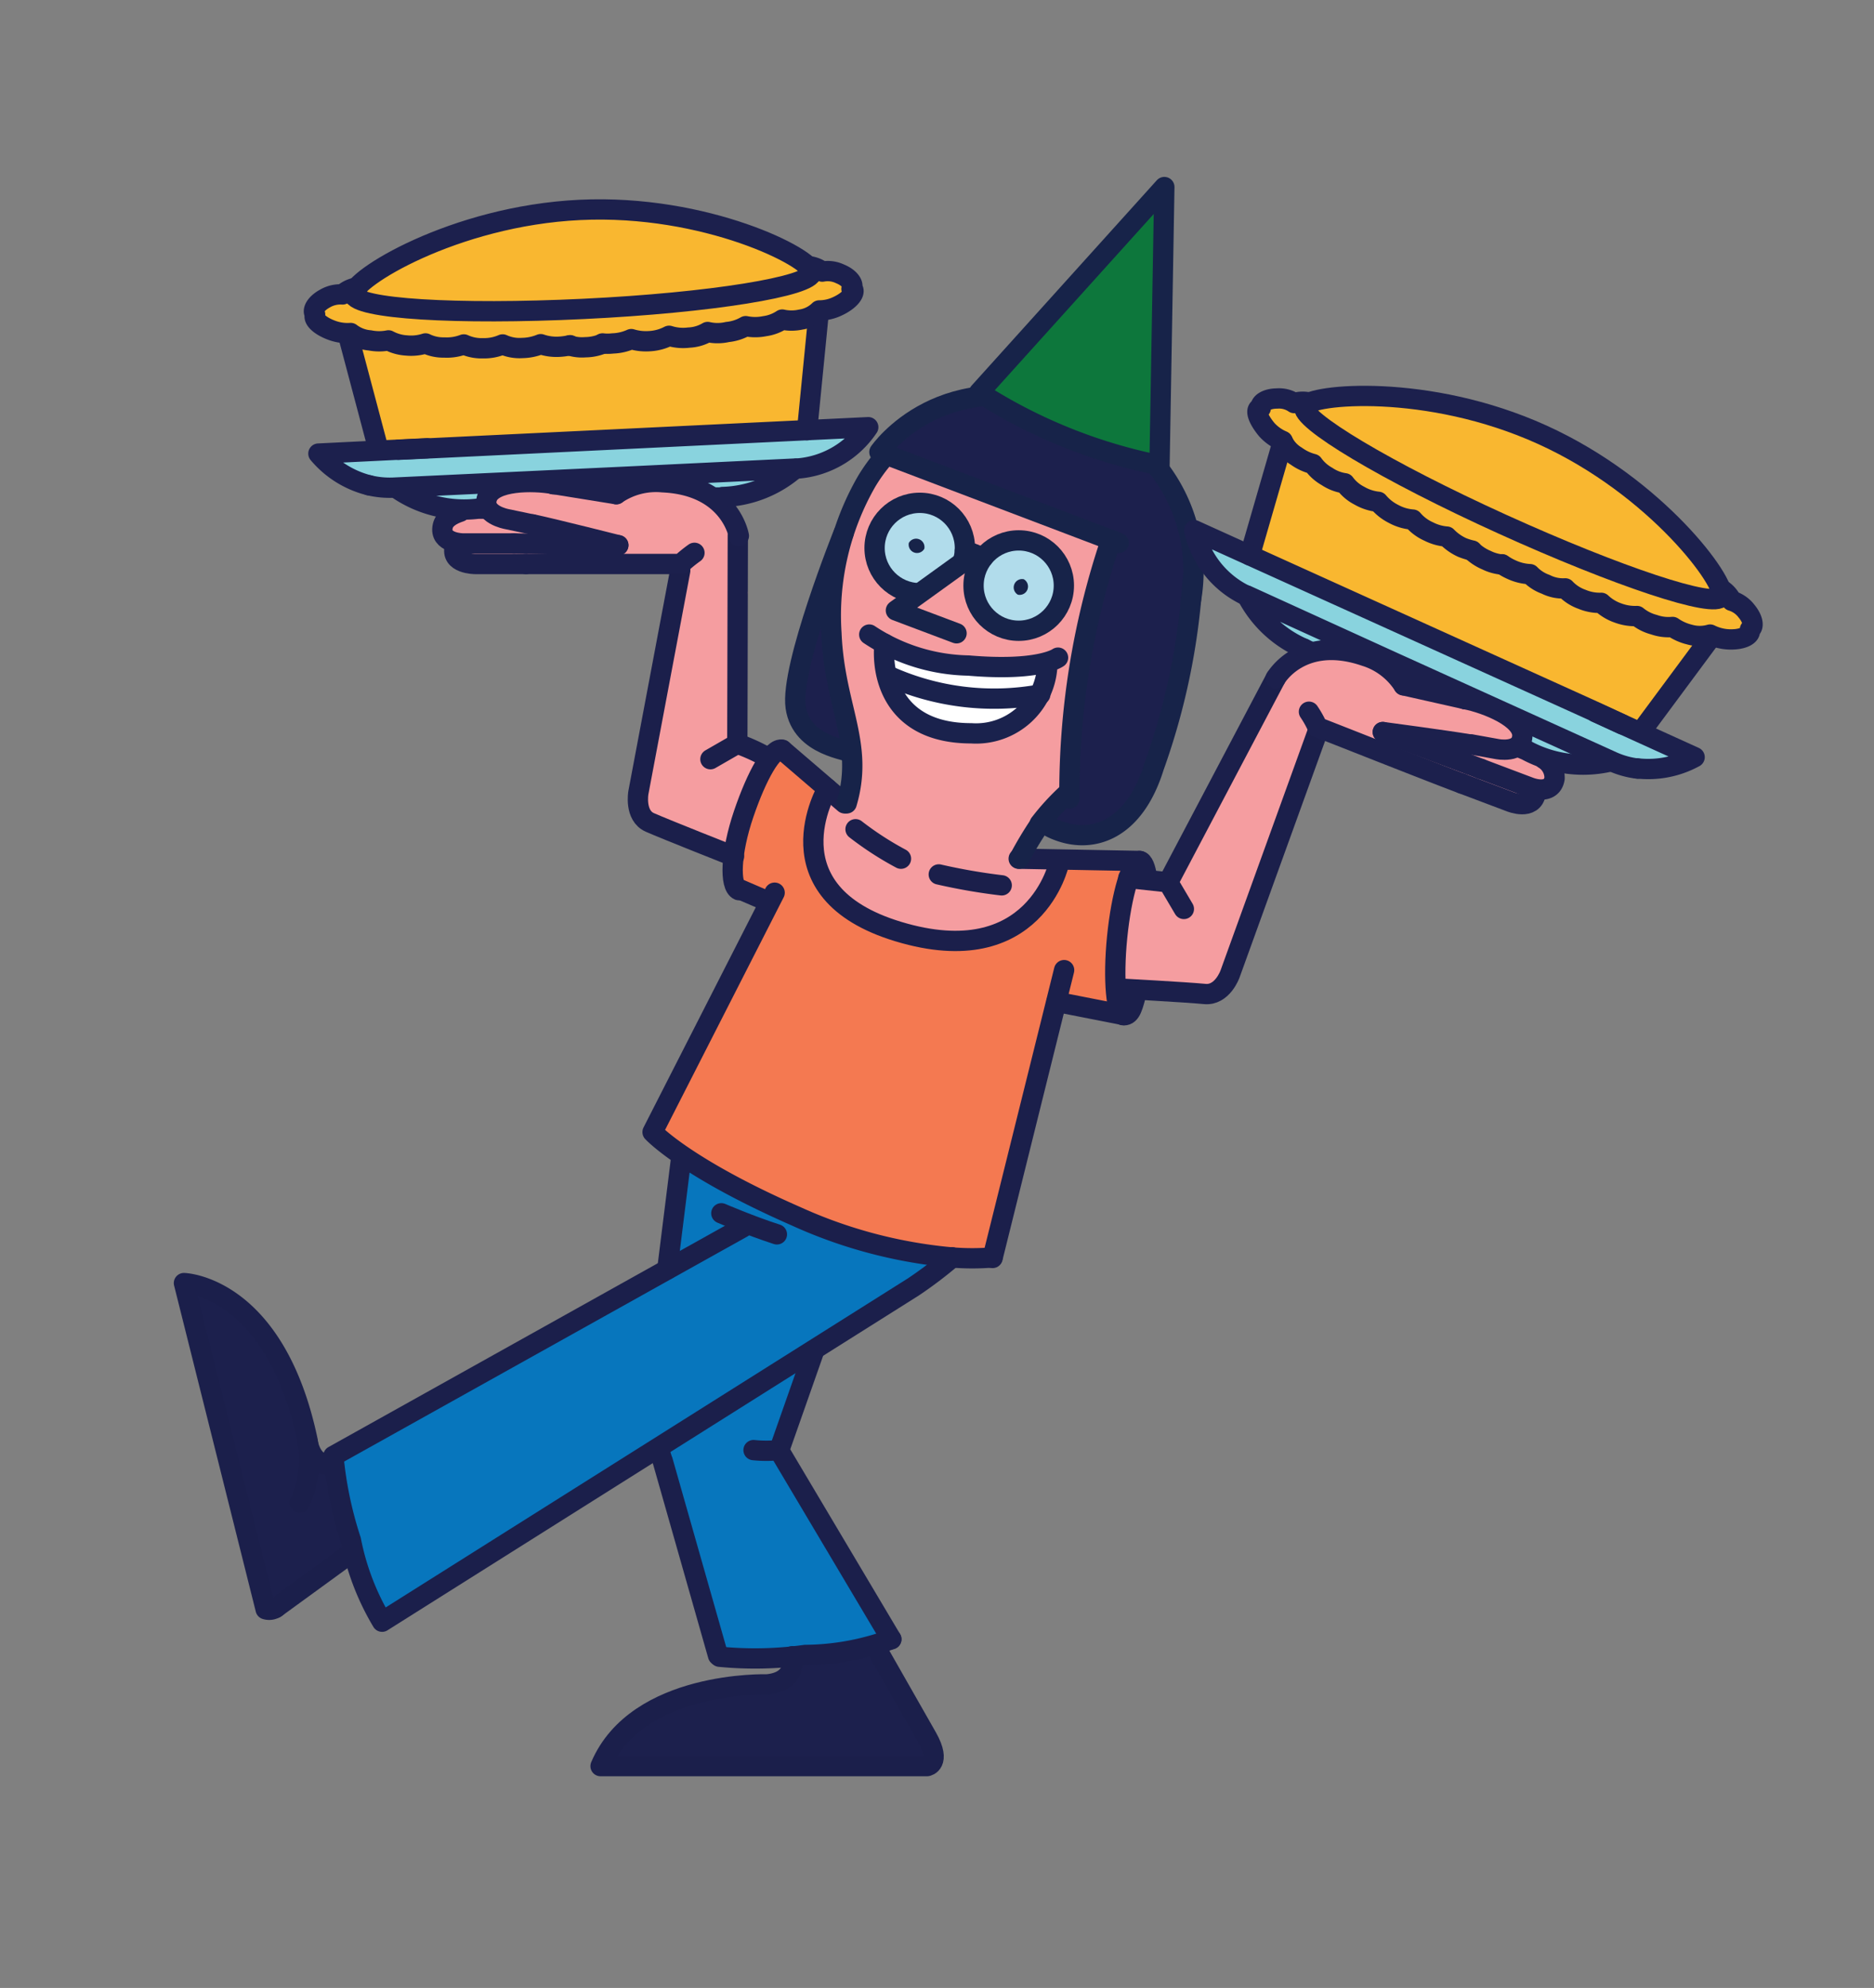 <svg xmlns="http://www.w3.org/2000/svg" viewBox="0 0 73.86 78.32"><rect x="0" y="0" width="73.86" height="78.32" fill="#808080" stroke="none"/><defs><style>.cls-1,.cls-8{fill:#f59da0;}.cls-2{fill:#f47951;}.cls-3{fill:#1c204d;}.cls-11,.cls-16,.cls-4,.cls-7{fill:none;}.cls-4{stroke:#1b1f4b;}.cls-11,.cls-13,.cls-16,.cls-4,.cls-7,.cls-8{stroke-linecap:round;stroke-linejoin:round;stroke-width:0.8px;}.cls-5{fill:#0776bd;}.cls-6{fill:#b1dceb;}.cls-13,.cls-7,.cls-8{stroke:#172349;}.cls-9{fill:#172349;}.cls-10{fill:#fff;}.cls-11{stroke:#1a224d;}.cls-12{fill:#1b1f4b;}.cls-13{fill:#0d773c;}.cls-14{fill:#89d3de;}.cls-15{fill:#f9b730;}.cls-16{stroke:#1c204d;}</style></defs><g id="Layer_2" data-name="Layer 2"><path class="cls-1" d="M43.15,21.05c-1.43-.49-3-1.05-4.4-1.6-1.12-.44-2.24-.87-3.35-1.35a.65.65,0,0,0-.75.23,13.79,13.79,0,0,0-1.91,5.75.59.59,0,0,0,.19.51,7.42,7.42,0,0,0,.11,2.1,12.74,12.74,0,0,1,.57,3.23,1,1,0,0,0,.09.47.61.61,0,0,0-.07.66l0,.09-.15.55-.26-.21a.56.56,0,0,0-.31-.12.5.5,0,0,0-.24,0,.41.41,0,0,0-.21.1.61.61,0,0,0-.19.26.43.43,0,0,0,0,.16.76.76,0,0,0,0,.16,1.12,1.12,0,0,0,0,.32,2,2,0,0,0-.17.66,2.93,2.93,0,0,0,.27,1.52,3.17,3.17,0,0,0,2,1.79,1.15,1.15,0,0,0,.52,0,1.86,1.86,0,0,0,.85.34q.42.08.84.12A10.52,10.52,0,0,0,38,37a2.83,2.83,0,0,0,1.53-.46l.1,0a2.25,2.25,0,0,0,.51-.31,3.47,3.47,0,0,0,.79-.69c.2-.25.34-.55.55-.79a.62.62,0,0,0-.6-1,4.16,4.16,0,0,1-.69.12H40a2.55,2.55,0,0,0,.17-.33,1.68,1.68,0,0,0,.09-.32c.29,0,.46-.32.57-.59.47-1.07.76-.47,1.07-1.09a2.7,2.7,0,0,0,.23-.94,37.17,37.17,0,0,0,.3-3.8.61.61,0,0,0,0-.14.67.67,0,0,0,.08-.17c.26-.9.33-1.91.67-2.78a.56.56,0,0,0,0-.55,12.12,12.12,0,0,1,.53-1.19C43.91,21.54,43.51,21.17,43.15,21.05ZM34.46,22a12.75,12.75,0,0,1,1-2.45l1.21.49a3.75,3.75,0,0,0-1.39,1,3.5,3.5,0,0,0-.56,1A1.15,1.15,0,0,0,34.46,22Z"/><path class="cls-2" d="M43.91,33.84,43.4,34a1.45,1.45,0,0,0-.36,0,1.48,1.48,0,0,1-.47,0,.82.82,0,0,0-1,.56c-.47,1.73-2.27,2.51-3.93,2.58a5.26,5.26,0,0,1-2.77-.48,13.92,13.92,0,0,1-2.36-1.69.8.8,0,0,0-.28-.16c0-.08,0-.15,0-.23a1.11,1.11,0,0,0,0-.19.77.77,0,0,0-.08-.41,4.59,4.59,0,0,1,0-.74,5.91,5.91,0,0,1,.16-.92,2.16,2.16,0,0,0,.11-.94,1,1,0,0,0-.47-.66,1,1,0,0,0-.48-.76,1,1,0,0,0-.4-.12.57.57,0,0,0-.62.14,1,1,0,0,0-.33.33A12.38,12.38,0,0,0,28.7,34a1,1,0,0,0,.69,1.22,1.14,1.14,0,0,0,.52,0l.2.15a2.4,2.4,0,0,0,.27.16,11.78,11.78,0,0,1-.54,1.21c-.41.81-.76,1.65-1.16,2.48s-1,1.68-1.48,2.53c-.24.42-.47.85-.7,1.28A4.08,4.08,0,0,0,26,44.16c-.14.85,1.1,1.45,1.71,1.79.82.47,1.72.77,2.54,1.24a20.2,20.2,0,0,0,5.32,2,.73.73,0,0,0,.53,0h0a3.63,3.63,0,0,0,2.07.29.87.87,0,0,0,.52.2.81.81,0,0,0,.79-.79c.33-3.09,1.4-6,2-9.08a.78.78,0,0,0,.2-.45h.24l.13,0h.06l.29.05a6.24,6.24,0,0,1,1,.33.42.42,0,0,0,.48-.06.39.39,0,0,0,.06-.48,1.09,1.09,0,0,0-.13-.17.52.52,0,0,0,.15-.39,7.85,7.85,0,0,1,.65-4A.61.61,0,0,0,43.91,33.84Z"/><path class="cls-3" d="M11.27,63h0a.74.74,0,0,0,.3-.16l.57-.52a.94.94,0,0,0,.18-.24.71.71,0,0,0,.18-.08c.59-.42,1.73-.88,1.57-1.74-.09-.52-.23-1-.29-1.54a3.3,3.3,0,0,0-.19-.85l-.15.09a.48.48,0,0,0-.43-.23h-.56a.51.51,0,0,0-.21,0c0-.23-.06-.45-.08-.68-.12-.49-.2-1-.31-1.48-.16-.66-.44-1.26-.66-1.9a.77.77,0,0,1-.07-.16,5.81,5.81,0,0,0-3-2.79l-.09,0a.41.41,0,0,0-.38-.12.47.47,0,0,0-.3.21.42.42,0,0,0,0,.48.48.48,0,0,0,.16.38l.06.05a.45.45,0,0,0,0,.11v0a.47.47,0,0,0,.06.15,1.39,1.39,0,0,0,.36.83,1.35,1.35,0,0,0,.06.48c.11.31.2.63.3,1a.49.49,0,0,0,0,.34,2.47,2.47,0,0,1,.1.29,1,1,0,0,0,0,.17,8.86,8.86,0,0,0,.45,1.28c0,.07,0,.14,0,.21a5.74,5.74,0,0,0,.4,2.66,23.5,23.5,0,0,1,.88,3.59A.57.57,0,0,0,11.27,63Z"/><path class="cls-4" d="M10.86,63.35,14.09,61"/><path class="cls-4" d="M10.9,63.32a.47.47,0,0,1-.43.08L7.25,50.55s3.56.09,4.86,6.14a4.16,4.16,0,0,1-.29,2.51"/><path class="cls-4" d="M13.36,57.68s-1,.35-1.24-.89"/><path class="cls-5" d="M31.76,53.5l1.48-1.12a1.2,1.2,0,0,0,.52-.42l0-.05a.53.53,0,0,0,.55,0,17.45,17.45,0,0,0,3.19-2.31c-3.13-.13-6.1-1.63-8.89-2.92a.83.83,0,0,1-.47-.49,5.31,5.31,0,0,1-1.12-.55,22.86,22.86,0,0,0-.84,4.32s-3.91,2.06-6,3.49A16.8,16.8,0,0,1,17.33,55a1.32,1.32,0,0,0-.77.57c-.58.34-1.17.63-1.77.93a4.66,4.66,0,0,0-1.49.85c-.57.71.24,2.21.61,3a.44.44,0,0,0-.06.53A9.2,9.2,0,0,1,14.29,62a10.06,10.06,0,0,0,.3,1.11.61.61,0,0,0,1.15.07A.83.83,0,0,0,16.1,63c2-1.08,3.74-2.27,5.59-3.49a31.4,31.4,0,0,1,2.85-1.69,4.24,4.24,0,0,0,1.44-1h0c.25.88.5,1.76.76,2.63a.93.93,0,0,0,0,.22l.14.42a.86.86,0,0,0,.25.37c.21.83.4,1.66.59,2.49a.66.66,0,0,0,0,.27l.23.85a.79.79,0,0,0,.23.38.52.52,0,0,0,0,.3.79.79,0,0,0,.65.49,2.09,2.09,0,0,0,1.23-.16.47.47,0,0,0,.17,0l1.43-.07a.51.51,0,0,0,.34-.14,5.06,5.06,0,0,0,2.64-.24c.41-.22.23-.79-.09-1l-.22-.13a.86.86,0,0,0-.22-.36,15.86,15.86,0,0,1-1.69-2.89c-.54-.92-1.1-1.85-1.66-2.76.15-.62.31-1.23.46-1.85A10.9,10.9,0,0,0,31.76,53.5Z"/><path class="cls-3" d="M36.21,68h0a.75.75,0,0,0-.12-.32L35.63,67a.52.52,0,0,1-.27-.4c-.34-.63-.65-1.82-1.52-1.78-.53,0-.9.38-1.44.37a3.57,3.57,0,0,0-.92,0s0-.06,0,0a.5.5,0,0,0-.29.39c0,.18-.05.37-.08.56s-.21,0-.2,0c-.22,0-.25.16-.48.16-.5.05-1,.07-1.51.12a18.42,18.42,0,0,0-2,.41l-.17.05a5.85,5.85,0,0,0-3.1,2.54,5.4,5.4,0,0,0,1.27,0,14.42,14.42,0,0,1,1.47,0c.54,0,1.08,0,1.63.06l.75.06.51-.13h.22a6.28,6.28,0,0,0,2.79.11,28.17,28.17,0,0,1,4.21,0C37,69.59,36.6,68.25,36.21,68Z"/><line class="cls-4" x1="30.75" y1="57.02" x2="32.1" y2="53.18"/><path class="cls-4" d="M26.08,57.45a2.7,2.7,0,0,1-.09-.36"/><path class="cls-4" d="M28.36,65.27a14.35,14.35,0,0,0,3.38-.07,10,10,0,0,0,3.39-.62"/><path class="cls-4" d="M29.27,48.36l-16.13,9a15.08,15.08,0,0,0,.69,3.32,9.94,9.94,0,0,0,1.23,3.21L36,50.7a16.54,16.54,0,0,0,1.53-1.16"/><line class="cls-4" x1="28.3" y1="65.22" x2="26.12" y2="57.56"/><path class="cls-4" d="M35.13,64.58,30.7,57.13a4.86,4.86,0,0,1-1,0"/><line class="cls-4" x1="26.85" y1="45.6" x2="26.3" y2="50.01"/><path class="cls-4" d="M31.23,65.25s.23,1-1,1.11c0,0-5.12-.16-6.56,3.22H36.54s.58-.1,0-1.13l-2-3.51"/><path class="cls-1" d="M51.4,26.15a8.52,8.52,0,0,0-1.35.68c-.4,1.14-1,2.14-1.49,3.25a.11.11,0,0,0,0,.05,1,1,0,0,0-.19.22,19.27,19.27,0,0,0-1.06,1.88,1,1,0,0,0-.1.35,1.07,1.07,0,0,0-.13.21c-.3.67-.62,1.32-1,2l-.68-.14a.86.86,0,0,0-1.14.92A21,21,0,0,1,44,38.16a.85.85,0,0,0,.75.93,10.64,10.64,0,0,1,2.39,0,.87.87,0,0,0,1.09-.48c.18-.44.32-.9.46-1.36a.71.71,0,0,0,.11-.17l.66-1.46a.82.82,0,0,0,0-.57c.4-.94.8-1.89,1.19-2.83a.77.77,0,0,0,0-.63c.25-.62.53-1.23.82-1.84a.75.75,0,0,0,.07-.12,1.42,1.42,0,0,1,.08-.18c0-.09.43-1,.48-1.1C51.55,27.5,51.75,27.09,51.4,26.15Z"/><path class="cls-1" d="M29.53,29.45a6.42,6.42,0,0,1-.6-.42A.19.19,0,0,0,29,29c.08-.36.15-.72.22-1.09a.21.21,0,0,1,0-.08c0-1.07.12-2.14.19-3.21,0-.44,0-.87.06-1.3a1,1,0,0,1-.29-.19,1.35,1.35,0,0,1-.39-.93c0-.83-.07-1.66-.14-2.49a2.22,2.22,0,0,0-.82.15,16.61,16.61,0,0,0-1.39,1c-.15.1.33,1.74.17,1.83,0,0,0,1.24,0,1.28-.16,1-.29,1.82-.45,2.8-.37,1.26-.56,2.58-.89,3.85a.73.73,0,0,0,.09.56,2.29,2.29,0,0,0,.07.28s0,.07,0,.1a.73.73,0,0,0,.45.72l.07,0a2,2,0,0,0,1.48.56,3.43,3.43,0,0,0,.7.44c.13.05.59.41.73.39.35,0,.4-.49.43-1,0-.16,0-.32,0-.47.1-.32.18-.65.28-1a.7.7,0,0,0,0-.35.53.53,0,0,0,.11-.15l0,0a.58.58,0,0,0,.36-.46A.83.83,0,0,0,29.53,29.45Z"/><path class="cls-4" d="M52,28.64l-3.52,9.73s-.3.86-1,.79S44,38.94,44,38.94"/><path class="cls-4" d="M44.47,34.59l1.57.17.62,1.05"/><line class="cls-4" x1="46.04" y1="34.76" x2="50.28" y2="26.72"/><path class="cls-4" d="M26.81,22.48l-1.65,8.75s-.16.9.45,1.17,3.32,1.34,3.32,1.34"/><path class="cls-4" d="M30.26,29.85a7.2,7.2,0,0,0-1.2-.55L28,29.91"/><line class="cls-4" x1="29.06" y1="29.3" x2="29.08" y2="21.07"/><path class="cls-4" d="M45.21,34.59c-.06-.41-.16-.66-.29-.67-.32,0-.72,1.3-.89,3S44,40,44.29,40s.36-.36.53-1"/><line class="cls-4" x1="44.92" y1="33.92" x2="40.15" y2="33.83"/><line class="cls-4" x1="41.94" y1="38.22" x2="39.12" y2="49.56"/><line class="cls-4" x1="44.29" y1="39.99" x2="41.64" y2="39.47"/><path class="cls-4" d="M30.83,29.54c-.37-.11-1,1-1.52,2.53s-.56,2.84-.19,3"/><line class="cls-4" x1="30.83" y1="29.54" x2="33.29" y2="31.65"/><line class="cls-4" x1="29.12" y1="35.02" x2="30.21" y2="35.49"/><path class="cls-4" d="M37.52,49.54a9.84,9.84,0,0,0,1.6,0"/><path class="cls-4" d="M30.53,35.17,25.72,44.6S27,46,31.38,47.92a18.89,18.89,0,0,0,6.14,1.62"/><path class="cls-4" d="M41.74,34s-.93,4.34-6.34,2.7c-5.19-1.57-2.79-5.63-2.79-5.63"/><path class="cls-4" d="M33.72,32.67a12.54,12.54,0,0,0,1.79,1.16"/><path class="cls-4" d="M39.48,34.88A23.4,23.4,0,0,1,37,34.45"/><path class="cls-6" d="M37.8,21.08a1.7,1.7,0,0,0-.91-.86h0a1.65,1.65,0,0,0-2.11.94,1.64,1.64,0,0,0,1,2.11h0a1.69,1.69,0,0,0,1.25,0,1.63,1.63,0,0,0,.86-.91A1.62,1.62,0,0,0,37.8,21.08Z"/><path class="cls-6" d="M41.71,22.44a1.67,1.67,0,0,0-.91-.86h0a1.69,1.69,0,0,0-1.25,0,1.64,1.64,0,0,0-.82,2.15,1.74,1.74,0,0,0,.91.86h0a1.66,1.66,0,0,0,1.24,0,1.7,1.7,0,0,0,.86-.91A1.64,1.64,0,0,0,41.71,22.44Z"/><path class="cls-3" d="M33.54,29.19a17,17,0,0,1-.83-4.8.35.35,0,0,0-.09-.24l.21-.88c0-.21-.26-.32-.31-.12l-.21.89v0a.31.31,0,0,0-.25.27l-.39,1.92a3.77,3.77,0,0,0-.15,1.28.48.48,0,0,0-.09.53,3,3,0,0,0,.9,1.19.52.52,0,0,0,.41.07l.29.18C33.24,29.64,33.63,29.48,33.54,29.19Z"/><path class="cls-3" d="M45.67,29.4a.57.57,0,0,0,0-.18.91.91,0,0,0,.12-.22,17.63,17.63,0,0,0,1-5.57c.48-.83.15-2.21-.07-3a.78.78,0,0,0-.34-.49c-.46-1.82-2.47-3.2-4.13-3.75a.32.32,0,0,0-.14,0l-.05,0c-2.26-1-4.39-.41-6.43.78a.52.52,0,0,0-.26.39,2.41,2.41,0,0,0-.37.13.33.33,0,0,0,.1.63,23,23,0,0,1,5.06,1.82,10.89,10.89,0,0,0,1.62.52l.1.07c.57.19,1.1.5,1.66.73l.24.1a25.2,25.2,0,0,0-1.38,6.39,1.23,1.23,0,0,0,0,.2.65.65,0,0,0,0,.21c0,.48,0,1,0,1.44a10.39,10.39,0,0,1-.24,1.55c0,.12-.06.24-.09.37v0a.44.44,0,0,0-.15.1l-.27.19a.49.49,0,0,0,.16.93,3.26,3.26,0,0,0,.93.06.43.43,0,0,0,.36.07C44.72,32.43,45.19,30.84,45.67,29.4Z"/><path class="cls-7" d="M41,32.45a14.84,14.84,0,0,0-.83,1.38"/><path class="cls-7" d="M42.08,31.25a9.22,9.22,0,0,0-1.1,1.2"/><path class="cls-7" d="M42.24,16.09a9.52,9.52,0,0,1,1.33.59,6.6,6.6,0,0,1,3.35,7.06"/><path class="cls-7" d="M33.37,31.65c.7-2.35-.48-3.79-.6-6.69a10.58,10.58,0,0,1,1.39-6,7,7,0,0,1,.73-1"/><circle class="cls-7" cx="36.25" cy="21.59" r="1.78"/><line class="cls-7" x1="38.03" y1="21.69" x2="38.75" y2="21.97"/><polyline class="cls-8" points="38.39 21.83 35.31 24.05 37.7 24.95"/><circle class="cls-7" cx="40.15" cy="23.07" r="1.78"/><path class="cls-9" d="M40.35,22.82h0a.33.33,0,0,0-.23.61h0A.33.33,0,0,0,40.35,22.82Z"/><path class="cls-9" d="M35.82,21.39v0a.33.33,0,0,0,.61.23v0A.33.33,0,0,0,35.82,21.39Z"/><path class="cls-7" d="M44.09,21.39l-9.43-3.58s2.5-3.65,7.84-1.62"/><path class="cls-7" d="M43.79,21.27a31.08,31.08,0,0,0-1.64,10.19"/><path class="cls-7" d="M41.12,32.41a2.3,2.3,0,0,0,.58.31c1.36.52,3,0,3.78-2.51A26.83,26.83,0,0,0,47,22.9"/><path class="cls-7" d="M33.52,29.66c0-.13-1.93-.22-2.16-1.8S33.25,21,33.25,21"/><path class="cls-10" d="M40.14,26.27a11.67,11.67,0,0,1-1.87-.11,16.67,16.67,0,0,1-2-.26,8.21,8.21,0,0,1-1.47-.59.78.78,0,0,1,0,.16A3.27,3.27,0,0,0,37,28.8a.53.53,0,0,1,.46.06h.07l.17,0,.24.05h0l.13,0h.14a3.74,3.74,0,0,0,.68,0,2.8,2.8,0,0,0,1.5-.73,2.73,2.73,0,0,0,.78-1.4,2.55,2.55,0,0,0,.08-.61A10.27,10.27,0,0,1,40.14,26.27Z"/><path class="cls-11" d="M41.28,26.16a2.81,2.81,0,0,1-3,2.73c-3.14,0-3.54-2.36-3.42-3.53"/><path class="cls-11" d="M41.7,25.91s-.74.55-3.53.31A7.3,7.3,0,0,1,34.26,25"/><path class="cls-11" d="M41,27.36a10.13,10.13,0,0,1-6-.74"/><path class="cls-4" d="M28.43,47.8s1.11.48,2.19.83"/><path class="cls-12" d="M45.1,34.31l0,0A.12.12,0,0,0,45,34.2l0,0h-.11l-.06,0h-.08a.15.15,0,0,0-.07,0l0,.06,0,0a.17.17,0,0,0,0,.1l0,.05.07.07h0l.06,0,.09,0H45l.06,0a.12.12,0,0,0,0-.05.13.13,0,0,0,0-.08A.25.25,0,0,0,45.1,34.31Z"/><path class="cls-12" d="M44.67,39.32a.2.2,0,0,0-.17-.18.29.29,0,0,0-.13,0h0a.17.17,0,0,0-.09-.11.16.16,0,0,0-.15,0,.18.18,0,0,0-.12.09.19.19,0,0,0,0,.15l0,.13s0,0,0,0a.22.22,0,0,0,.06.14h0l0,.11a.18.18,0,0,0,.09.12.19.19,0,0,0,.15,0,.46.46,0,0,0,.15-.09.39.39,0,0,0,.08-.1.61.61,0,0,0,.05-.12A.54.54,0,0,0,44.67,39.32Z"/><path class="cls-13" d="M45.7,18.33a20.65,20.65,0,0,1-7.11-2.87l7.3-8.09Z"/><path class="cls-14" d="M65.68,29A73.79,73.79,0,0,1,57,25.52a86.06,86.06,0,0,1-8.51-4.33c-.75-.47-1.62.55-.88,1.11,1.54,1.16,2.73,2.6,4.39,3.61a.73.73,0,0,0,1.14-.66l.15.07a.79.79,0,0,0,.33,1,18,18,0,0,0,2.89,1.17l.19.11a25.61,25.61,0,0,0,2.79,1.35l.38.13.58.28a.61.61,0,0,0,.23.39,2.25,2.25,0,0,0,1.42.41.59.59,0,0,0,.48-.23,18.42,18.42,0,0,0,2.77.47C66.07,30.45,66.48,29.27,65.68,29Z"/><path class="cls-15" d="M68.75,24.08c-1.37-1-2.15-2.64-3.4-3.81a22.76,22.76,0,0,0-4.54-3A13.15,13.15,0,0,0,56,15.59a11.47,11.47,0,0,0-2.62,0c-.79.11-1.85.6-2.51,0s-1.52.48-.88,1.11l.5.45c.2.06.22.2.07.41a5.66,5.66,0,0,1-.33,1.27,21.91,21.91,0,0,1-.84,2.35.68.68,0,0,0,.36.89.82.82,0,0,0,.19.18l.16.09c.25.33.62.32,1,.39a24.29,24.29,0,0,0,3.82,1.61C56.75,25,58.72,26,60.5,26.8l2.61,1.26c.57.28,1.14.65,1.72.21a9.49,9.49,0,0,0,1.52-2,2.29,2.29,0,0,1,2.05-.92A.71.71,0,0,0,68.75,24.08Z"/><path class="cls-1" d="M61.45,30.54c0-.45-.12-.57-.49-.77-.87-.47-1.22-1.38-2-1.92A7,7,0,0,0,56,27c-.82-.12-1.24-.8-1.83-1.1a4.57,4.57,0,0,1-1.33-.81l-2,1.1a10.66,10.66,0,0,1,.6.89,8.31,8.31,0,0,1,.48.94,4.55,4.55,0,0,1,.26.89,2.93,2.93,0,0,1,.29-.05,6.18,6.18,0,0,1,2.85.94c1,.56,2,1.08,3.09,1.55a2.63,2.63,0,0,0,1.45.4,2.94,2.94,0,0,0,1.09-.47C61.31,31.1,61.44,31,61.45,30.54Z"/><line class="cls-16" x1="64.74" y1="28.74" x2="67.41" y2="25.14"/><line class="cls-16" x1="49.26" y1="21.88" x2="50.56" y2="17.39"/><path class="cls-16" d="M51.41,16c-.23.51,3.26,2.59,7.8,4.65S67.62,24,67.85,23.5s-2.52-4.31-7.06-6.37S51.64,15.53,51.41,16Z"/><path class="cls-16" d="M67.8,23.19a1.1,1.1,0,0,1,.45.48,1.15,1.15,0,0,1,.58.4c.26.31.32.63.14.73h0a.09.09,0,0,1,0,.06c0,.2-.34.35-.83.33A1.84,1.84,0,0,1,67.4,25a1.47,1.47,0,0,1-.81,0,2,2,0,0,1-.67-.3,1.69,1.69,0,0,1-.73-.09,1.75,1.75,0,0,1-.67-.34,1.92,1.92,0,0,1-.75-.12,1.82,1.82,0,0,1-.66-.4,1.81,1.81,0,0,1-.76-.14,1.67,1.67,0,0,1-.66-.43,1.52,1.52,0,0,1-.77-.16,1.62,1.62,0,0,1-.62-.4,1.93,1.93,0,0,1-.73-.18,2.12,2.12,0,0,1-.37-.21"/><path class="cls-16" d="M51.67,15.88a1.07,1.07,0,0,0-.66,0,1.06,1.06,0,0,0-.68-.18c-.4,0-.69.18-.64.38v0l-.06,0c-.18.11,0,.49.3.85a1.78,1.78,0,0,0,.62.44,1.36,1.36,0,0,0,.54.6,1.94,1.94,0,0,0,.66.31,1.69,1.69,0,0,0,.55.49,1.67,1.67,0,0,0,.7.27,1.64,1.64,0,0,0,.58.49,1.86,1.86,0,0,0,.74.24,1.9,1.9,0,0,0,.61.48,1.86,1.86,0,0,0,.75.22,1.77,1.77,0,0,0,.63.47,1.88,1.88,0,0,0,.71.2,2,2,0,0,0,.61.43,2.43,2.43,0,0,0,.39.12"/><path class="cls-16" d="M59.19,22.24a1.73,1.73,0,0,1-.6-.17,1.93,1.93,0,0,1-.56-.36"/><path class="cls-16" d="M55.32,27a2.77,2.77,0,0,0-1.51-1.15c-2.53-.87-3.53.87-3.53.87"/><path class="cls-16" d="M57.77,27.55,55.32,27"/><path class="cls-16" d="M54.5,28.84s2.41.32,3.44.49"/><path class="cls-16" d="M57.77,27.55c.81.16,2.27.74,2.23,1.45s-1,.51-1,.51l-1-.18"/><path class="cls-16" d="M57.72,27.54h.05"/><path class="cls-16" d="M58.36,30.29l1.91.72s.88.37,1-.34a.87.87,0,0,0-.42-.77"/><path class="cls-16" d="M54.5,28.84l3.86,1.45"/><path class="cls-16" d="M57.62,30.87l1.91.72s.88.36,1-.34"/><path class="cls-16" d="M57.62,30.87c-1.31-.49-5.39-2.11-5.69-2.22a4,4,0,0,0-.34-.61"/><path class="cls-16" d="M63.94,28.54,62.78,28,47.07,20.89a3.72,3.72,0,0,0,2,2.55"/><path class="cls-16" d="M64.51,30.27a3.81,3.81,0,0,0,2.28-.44l-3.9-1.77"/><path class="cls-16" d="M51.38,25.55a4.55,4.55,0,0,1-2.24-2.09L55,26.13,63.54,30a3.41,3.41,0,0,0,1,.28"/><path class="cls-16" d="M51.65,25.68l-.27-.13"/><path class="cls-16" d="M63.47,30a4.71,4.71,0,0,1-3.31-.44l-.3-.13"/><path class="cls-14" d="M13.92,17.52a71.76,71.76,0,0,0,9.39,0,81.58,81.58,0,0,0,9.51-.88c.88-.16,1.31,1.11.41,1.36-1.86.51-3.49,1.41-5.41,1.74a.74.74,0,0,1-.82-1h-.16a.78.78,0,0,1-.67.77,16.26,16.26,0,0,1-3.12,0l-.21,0a24.73,24.73,0,0,1-3.1.23l-.39,0-.65.05a.58.58,0,0,1-.36.27,2.22,2.22,0,0,1-1.46-.14.61.61,0,0,1-.37-.39,19.76,19.76,0,0,1-2.75-.58C13,18.7,13.08,17.46,13.92,17.52Z"/><path class="cls-15" d="M12.88,11.8c1.66-.46,3-1.66,4.58-2.29a22.26,22.26,0,0,1,5.31-1.08,12.9,12.9,0,0,1,5.14.2,10.65,10.65,0,0,1,2.42,1c.69.39,1.5,1.23,2.34.89s1.24,1,.41,1.36l-.63.24c-.2,0-.27.09-.21.35a5.56,5.56,0,0,0-.17,1.29,23.12,23.12,0,0,0-.08,2.5.67.67,0,0,1-.67.69.58.58,0,0,1-.24.1l-.18,0c-.35.22-.7.06-1.1,0a25,25,0,0,1-4.15.09c-2,0-4.14.09-6.1.22l-2.89.21c-.63.05-1.3.18-1.68-.44a9.93,9.93,0,0,1-.67-2.43,2.26,2.26,0,0,0-1.57-1.61A.72.72,0,0,1,12.88,11.8Z"/><path class="cls-1" d="M17.29,20.49c.15-.41.32-.47.73-.53,1-.12,1.65-.83,2.6-1a7,7,0,0,1,3,.29c.8.19,1.44-.29,2.1-.35a4.53,4.53,0,0,0,1.54-.26l1.48,1.78a8.54,8.54,0,0,0-.88.6,8.8,8.8,0,0,0-.8.69,5.73,5.73,0,0,0-.57.73,2.07,2.07,0,0,0-.25-.15,6,6,0,0,0-3-.17c-1.15.14-2.29.24-3.44.29a2.64,2.64,0,0,1-1.5-.16,2.92,2.92,0,0,1-.84-.84A.7.7,0,0,1,17.29,20.49Z"/><line class="cls-16" x1="14.89" y1="17.61" x2="13.74" y2="13.28"/><line class="cls-16" x1="31.81" y1="16.95" x2="32.27" y2="12.29"/><path class="cls-16" d="M32,10.73c0,.55-4,1.2-9,1.44s-9,0-9.07-.58,3.94-3.08,8.92-3.32S32,10.17,32,10.73Z"/><path class="cls-16" d="M14.1,11.32a1.12,1.12,0,0,0-.6.28,1.21,1.21,0,0,0-.69.16c-.35.19-.53.47-.39.63h0l0,0c-.1.18.19.45.65.62a1.79,1.79,0,0,0,.75.11,1.43,1.43,0,0,0,.76.29,1.86,1.86,0,0,0,.73,0,1.72,1.72,0,0,0,.71.2,1.85,1.85,0,0,0,.75-.08,1.59,1.59,0,0,0,.74.16,1.86,1.86,0,0,0,.77-.12,1.67,1.67,0,0,0,.76.15,1.81,1.81,0,0,0,.77-.15,1.6,1.6,0,0,0,.77.14,2,2,0,0,0,.73-.15,1.91,1.91,0,0,0,.74.1,2.49,2.49,0,0,0,.42-.06"/><path class="cls-16" d="M31.79,10.48a1.08,1.08,0,0,1,.62.22,1.13,1.13,0,0,1,.7.09c.37.15.57.42.45.59h0l.05,0c.12.16-.14.47-.59.68a1.67,1.67,0,0,1-.73.17,1.31,1.31,0,0,1-.73.36,1.7,1.7,0,0,1-.73,0,1.66,1.66,0,0,1-.69.26,1.88,1.88,0,0,1-.75,0,1.79,1.79,0,0,1-.72.23,1.74,1.74,0,0,1-.78,0,1.58,1.58,0,0,1-.74.22,1.84,1.84,0,0,1-.78-.07,1.87,1.87,0,0,1-.76.21,2,2,0,0,1-.73-.08,1.91,1.91,0,0,1-.73.17,1.67,1.67,0,0,1-.4,0"/><path class="cls-16" d="M22.45,13.61a1.6,1.6,0,0,0,.62.07,1.83,1.83,0,0,0,.66-.13"/><path class="cls-16" d="M24.29,19.47A2.77,2.77,0,0,1,26.12,19c2.67.12,3,2.11,3,2.11"/><path class="cls-16" d="M21.81,19.07l2.48.4"/><path class="cls-16" d="M24.37,21.48S22,20.88,21,20.66"/><path class="cls-16" d="M21.81,19.07c-.81-.15-2.38-.14-2.61.53s.77.85.77.85l1,.21"/><path class="cls-16" d="M21.87,19.08h-.06"/><path class="cls-16" d="M20.25,21.41l-2,0s-.95,0-.8-.68c.06-.28.33-.45.69-.57"/><path class="cls-16" d="M24.37,21.48l-4.12-.07"/><path class="cls-16" d="M20.73,22.22l-2,0s-1,0-.8-.69"/><path class="cls-16" d="M20.73,22.22c1.39,0,5.78,0,6.1,0a5.19,5.19,0,0,1,.54-.44"/><path class="cls-16" d="M15.71,17.72,17,17.66l17.22-.83a3.7,3.7,0,0,1-2.81,1.63"/><path class="cls-16" d="M14.55,19.12a3.82,3.82,0,0,1-2-1.25l4.28-.21"/><path class="cls-16" d="M28.49,19.58a4.55,4.55,0,0,0,2.85-1.12l-6.45.31-9.34.44a3.51,3.51,0,0,1-1-.09"/><path class="cls-16" d="M28.18,19.6l.31,0"/><path class="cls-16" d="M15.62,19.23a4.65,4.65,0,0,0,3.23.81h.33"/></g></svg>